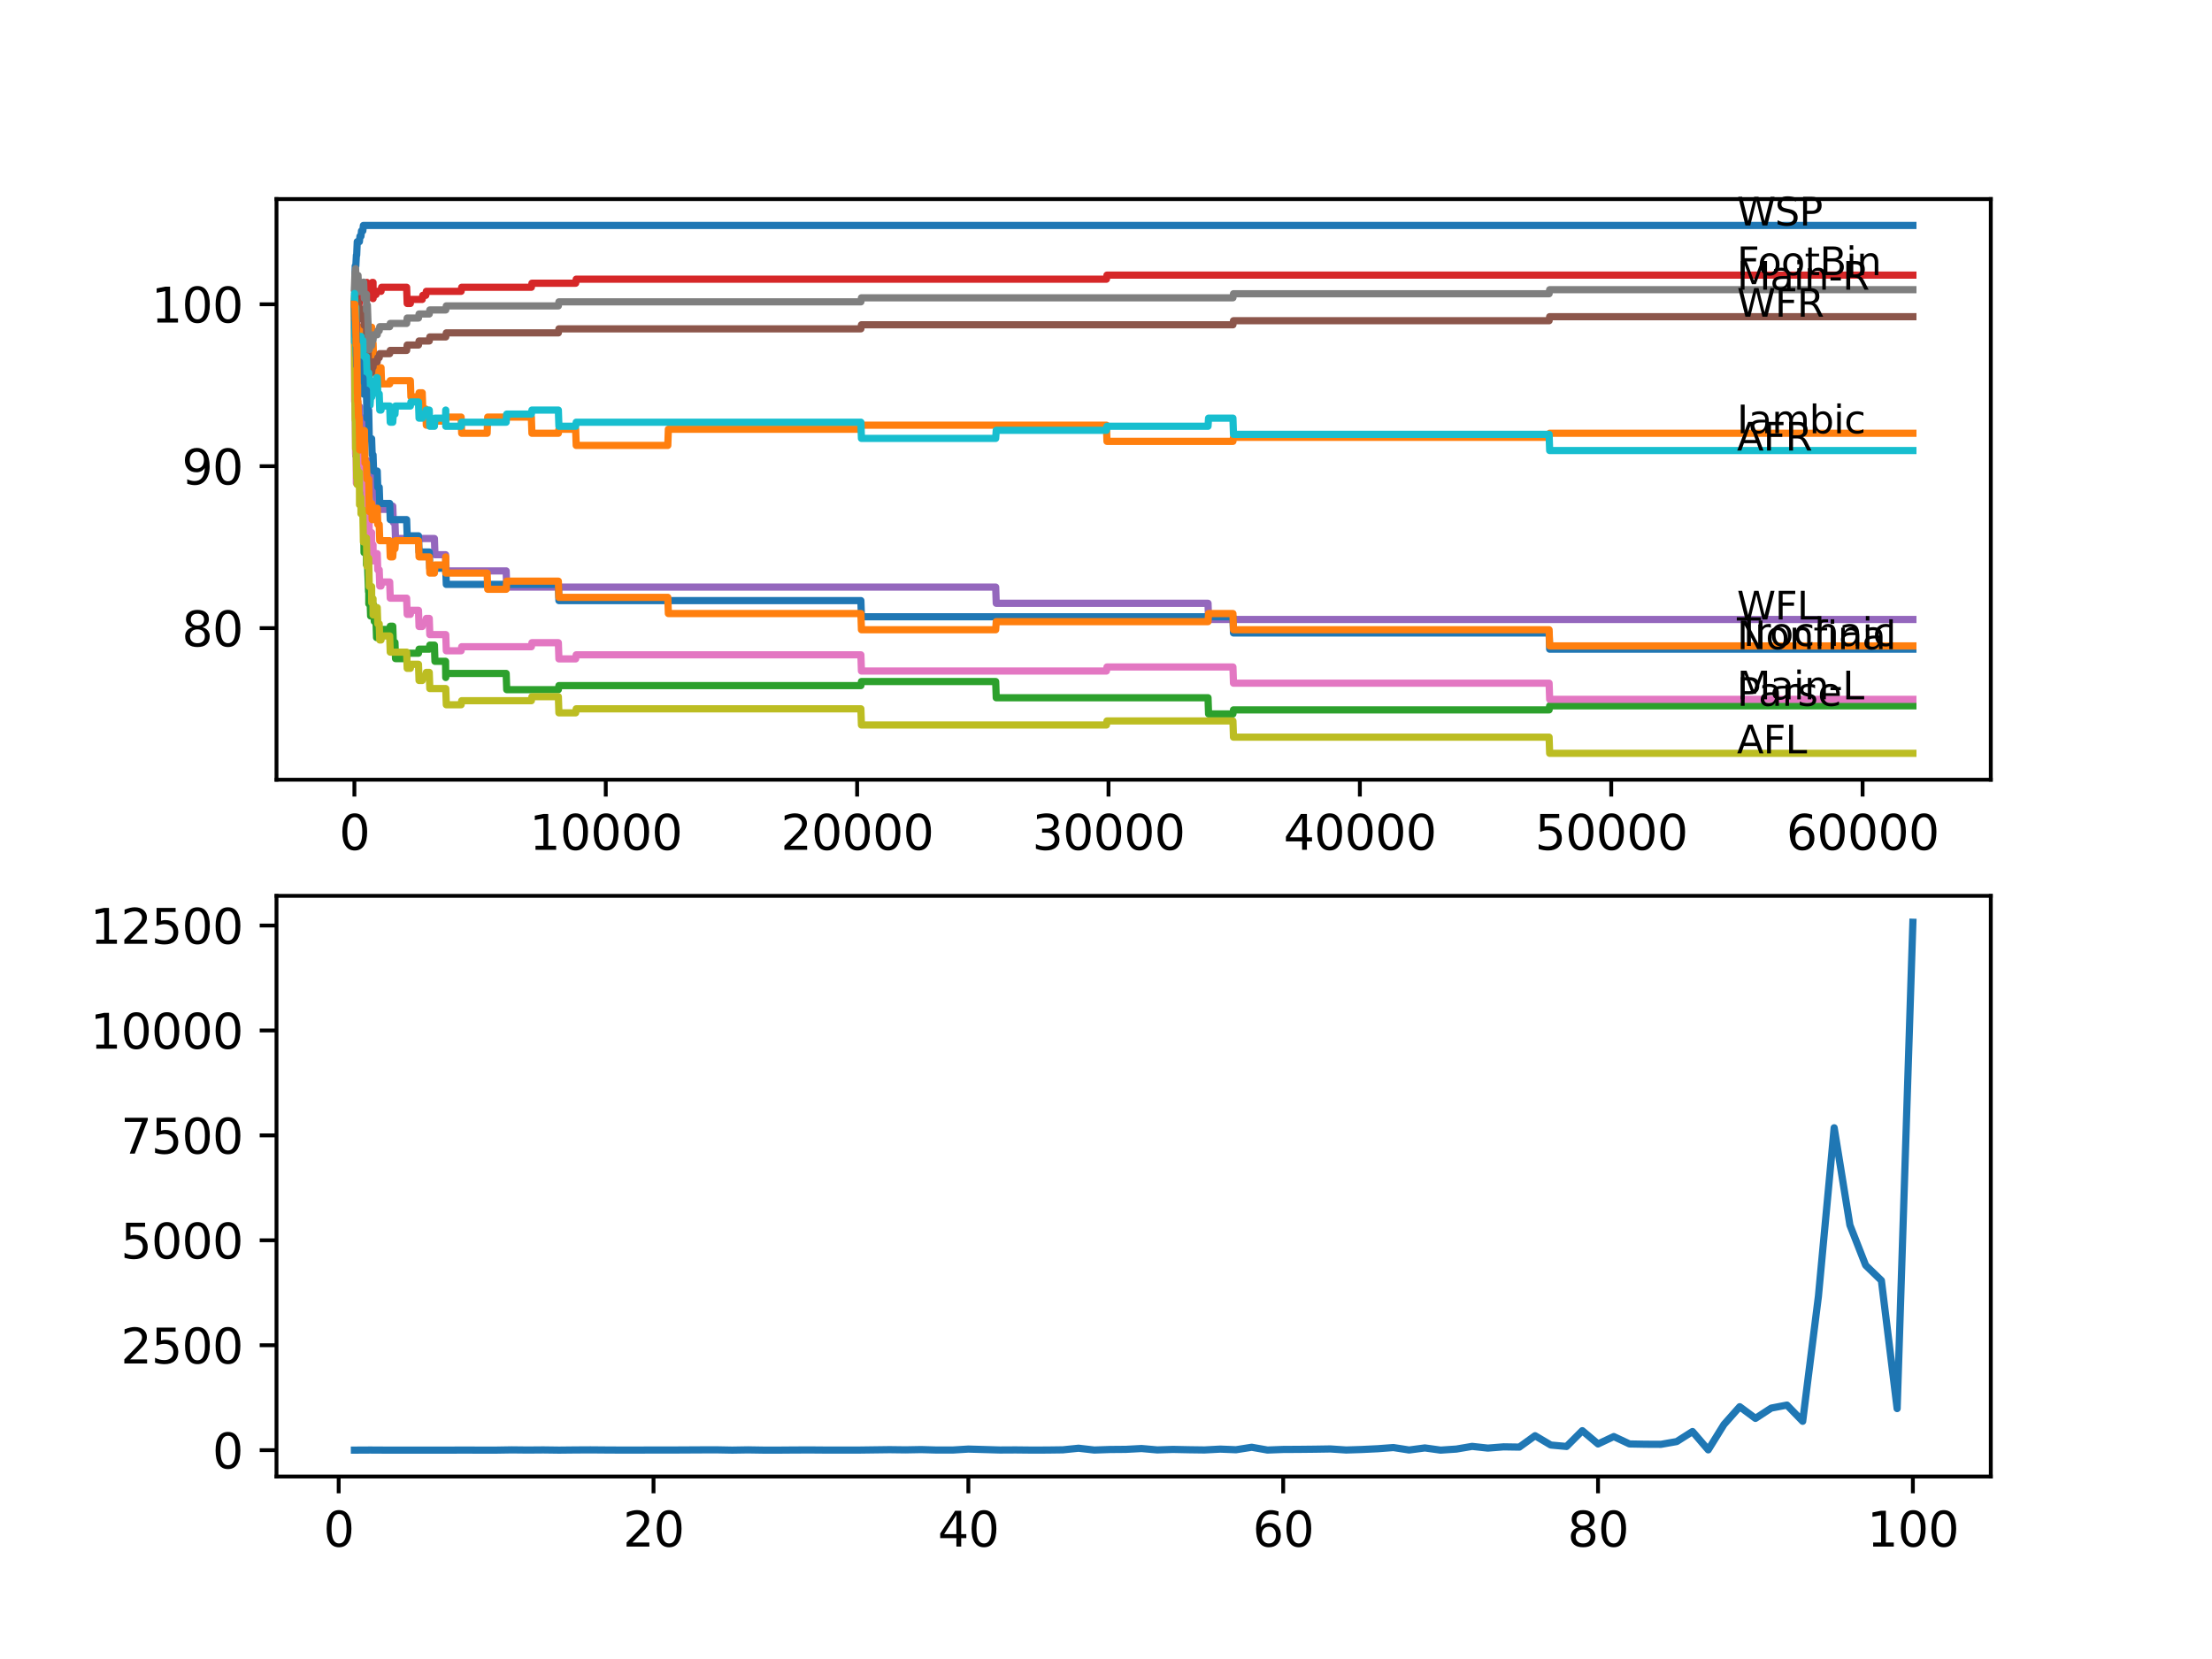 <?xml version="1.0" encoding="utf-8" standalone="no"?>
<!DOCTYPE svg PUBLIC "-//W3C//DTD SVG 1.1//EN"
  "http://www.w3.org/Graphics/SVG/1.1/DTD/svg11.dtd">
<svg xmlns:xlink="http://www.w3.org/1999/xlink" width="460.8pt" height="345.6pt" viewBox="0 0 460.8 345.6" xmlns="http://www.w3.org/2000/svg" version="1.1">
 <defs>
  <style type="text/css">*{stroke-linejoin: round; stroke-linecap: butt}</style>
 </defs>
 <g id="figure_1">
  <g id="patch_1">
   <path d="M 0 345.6 
L 460.8 345.6 
L 460.8 0 
L 0 0 
z
" style="fill: #ffffff"/>
  </g>
  <g id="axes_1">
   <g id="patch_2">
    <path d="M 57.6 162.432 
L 414.72 162.432 
L 414.72 41.472 
L 57.6 41.472 
z
" style="fill: #ffffff"/>
   </g>
   <g id="matplotlib.axis_1">
    <g id="xtick_1">
     <g id="line2d_1">
      <defs>
       <path id="md00cc7bb5d" d="M 0 0 
L 0 3.5 
" style="stroke: #000000; stroke-width: 0.8"/>
      </defs>
      <g>
       <use xlink:href="#md00cc7bb5d" x="73.827" y="162.432" style="stroke: #000000; stroke-width: 0.8"/>
      </g>
     </g>
     <g id="text_1">
      <!-- 0 -->
      <g transform="translate(70.646 177.03)scale(0.1 -0.1)">
       <defs>
        <path id="DejaVuSans-30" d="M 2034 4250 
Q 1547 4250 1301 3770 
Q 1056 3291 1056 2328 
Q 1056 1369 1301 889 
Q 1547 409 2034 409 
Q 2525 409 2770 889 
Q 3016 1369 3016 2328 
Q 3016 3291 2770 3770 
Q 2525 4250 2034 4250 
z
M 2034 4750 
Q 2819 4750 3233 4129 
Q 3647 3509 3647 2328 
Q 3647 1150 3233 529 
Q 2819 -91 2034 -91 
Q 1250 -91 836 529 
Q 422 1150 422 2328 
Q 422 3509 836 4129 
Q 1250 4750 2034 4750 
z
" transform="scale(0.016)"/>
       </defs>
       <use xlink:href="#DejaVuSans-30"/>
      </g>
     </g>
    </g>
    <g id="xtick_2">
     <g id="line2d_2">
      <g>
       <use xlink:href="#md00cc7bb5d" x="126.192" y="162.432" style="stroke: #000000; stroke-width: 0.8"/>
      </g>
     </g>
     <g id="text_2">
      <!-- 10000 -->
      <g transform="translate(110.286 177.03)scale(0.1 -0.1)">
       <defs>
        <path id="DejaVuSans-31" d="M 794 531 
L 1825 531 
L 1825 4091 
L 703 3866 
L 703 4441 
L 1819 4666 
L 2450 4666 
L 2450 531 
L 3481 531 
L 3481 0 
L 794 0 
L 794 531 
z
" transform="scale(0.016)"/>
       </defs>
       <use xlink:href="#DejaVuSans-31"/>
       <use xlink:href="#DejaVuSans-30" x="63.623"/>
       <use xlink:href="#DejaVuSans-30" x="127.246"/>
       <use xlink:href="#DejaVuSans-30" x="190.869"/>
       <use xlink:href="#DejaVuSans-30" x="254.492"/>
      </g>
     </g>
    </g>
    <g id="xtick_3">
     <g id="line2d_3">
      <g>
       <use xlink:href="#md00cc7bb5d" x="178.556" y="162.432" style="stroke: #000000; stroke-width: 0.8"/>
      </g>
     </g>
     <g id="text_3">
      <!-- 20000 -->
      <g transform="translate(162.65 177.03)scale(0.1 -0.1)">
       <defs>
        <path id="DejaVuSans-32" d="M 1228 531 
L 3431 531 
L 3431 0 
L 469 0 
L 469 531 
Q 828 903 1448 1529 
Q 2069 2156 2228 2338 
Q 2531 2678 2651 2914 
Q 2772 3150 2772 3378 
Q 2772 3750 2511 3984 
Q 2250 4219 1831 4219 
Q 1534 4219 1204 4116 
Q 875 4013 500 3803 
L 500 4441 
Q 881 4594 1212 4672 
Q 1544 4750 1819 4750 
Q 2544 4750 2975 4387 
Q 3406 4025 3406 3419 
Q 3406 3131 3298 2873 
Q 3191 2616 2906 2266 
Q 2828 2175 2409 1742 
Q 1991 1309 1228 531 
z
" transform="scale(0.016)"/>
       </defs>
       <use xlink:href="#DejaVuSans-32"/>
       <use xlink:href="#DejaVuSans-30" x="63.623"/>
       <use xlink:href="#DejaVuSans-30" x="127.246"/>
       <use xlink:href="#DejaVuSans-30" x="190.869"/>
       <use xlink:href="#DejaVuSans-30" x="254.492"/>
      </g>
     </g>
    </g>
    <g id="xtick_4">
     <g id="line2d_4">
      <g>
       <use xlink:href="#md00cc7bb5d" x="230.921" y="162.432" style="stroke: #000000; stroke-width: 0.8"/>
      </g>
     </g>
     <g id="text_4">
      <!-- 30000 -->
      <g transform="translate(215.015 177.03)scale(0.1 -0.1)">
       <defs>
        <path id="DejaVuSans-33" d="M 2597 2516 
Q 3050 2419 3304 2112 
Q 3559 1806 3559 1356 
Q 3559 666 3084 287 
Q 2609 -91 1734 -91 
Q 1441 -91 1130 -33 
Q 819 25 488 141 
L 488 750 
Q 750 597 1062 519 
Q 1375 441 1716 441 
Q 2309 441 2620 675 
Q 2931 909 2931 1356 
Q 2931 1769 2642 2001 
Q 2353 2234 1838 2234 
L 1294 2234 
L 1294 2753 
L 1863 2753 
Q 2328 2753 2575 2939 
Q 2822 3125 2822 3475 
Q 2822 3834 2567 4026 
Q 2313 4219 1838 4219 
Q 1578 4219 1281 4162 
Q 984 4106 628 3988 
L 628 4550 
Q 988 4650 1302 4700 
Q 1616 4750 1894 4750 
Q 2613 4750 3031 4423 
Q 3450 4097 3450 3541 
Q 3450 3153 3228 2886 
Q 3006 2619 2597 2516 
z
" transform="scale(0.016)"/>
       </defs>
       <use xlink:href="#DejaVuSans-33"/>
       <use xlink:href="#DejaVuSans-30" x="63.623"/>
       <use xlink:href="#DejaVuSans-30" x="127.246"/>
       <use xlink:href="#DejaVuSans-30" x="190.869"/>
       <use xlink:href="#DejaVuSans-30" x="254.492"/>
      </g>
     </g>
    </g>
    <g id="xtick_5">
     <g id="line2d_5">
      <g>
       <use xlink:href="#md00cc7bb5d" x="283.285" y="162.432" style="stroke: #000000; stroke-width: 0.8"/>
      </g>
     </g>
     <g id="text_5">
      <!-- 40000 -->
      <g transform="translate(267.379 177.03)scale(0.1 -0.1)">
       <defs>
        <path id="DejaVuSans-34" d="M 2419 4116 
L 825 1625 
L 2419 1625 
L 2419 4116 
z
M 2253 4666 
L 3047 4666 
L 3047 1625 
L 3713 1625 
L 3713 1100 
L 3047 1100 
L 3047 0 
L 2419 0 
L 2419 1100 
L 313 1100 
L 313 1709 
L 2253 4666 
z
" transform="scale(0.016)"/>
       </defs>
       <use xlink:href="#DejaVuSans-34"/>
       <use xlink:href="#DejaVuSans-30" x="63.623"/>
       <use xlink:href="#DejaVuSans-30" x="127.246"/>
       <use xlink:href="#DejaVuSans-30" x="190.869"/>
       <use xlink:href="#DejaVuSans-30" x="254.492"/>
      </g>
     </g>
    </g>
    <g id="xtick_6">
     <g id="line2d_6">
      <g>
       <use xlink:href="#md00cc7bb5d" x="335.65" y="162.432" style="stroke: #000000; stroke-width: 0.8"/>
      </g>
     </g>
     <g id="text_6">
      <!-- 50000 -->
      <g transform="translate(319.744 177.03)scale(0.1 -0.1)">
       <defs>
        <path id="DejaVuSans-35" d="M 691 4666 
L 3169 4666 
L 3169 4134 
L 1269 4134 
L 1269 2991 
Q 1406 3038 1543 3061 
Q 1681 3084 1819 3084 
Q 2600 3084 3056 2656 
Q 3513 2228 3513 1497 
Q 3513 744 3044 326 
Q 2575 -91 1722 -91 
Q 1428 -91 1123 -41 
Q 819 9 494 109 
L 494 744 
Q 775 591 1075 516 
Q 1375 441 1709 441 
Q 2250 441 2565 725 
Q 2881 1009 2881 1497 
Q 2881 1984 2565 2268 
Q 2250 2553 1709 2553 
Q 1456 2553 1204 2497 
Q 953 2441 691 2322 
L 691 4666 
z
" transform="scale(0.016)"/>
       </defs>
       <use xlink:href="#DejaVuSans-35"/>
       <use xlink:href="#DejaVuSans-30" x="63.623"/>
       <use xlink:href="#DejaVuSans-30" x="127.246"/>
       <use xlink:href="#DejaVuSans-30" x="190.869"/>
       <use xlink:href="#DejaVuSans-30" x="254.492"/>
      </g>
     </g>
    </g>
    <g id="xtick_7">
     <g id="line2d_7">
      <g>
       <use xlink:href="#md00cc7bb5d" x="388.014" y="162.432" style="stroke: #000000; stroke-width: 0.8"/>
      </g>
     </g>
     <g id="text_7">
      <!-- 60000 -->
      <g transform="translate(372.108 177.03)scale(0.1 -0.1)">
       <defs>
        <path id="DejaVuSans-36" d="M 2113 2584 
Q 1688 2584 1439 2293 
Q 1191 2003 1191 1497 
Q 1191 994 1439 701 
Q 1688 409 2113 409 
Q 2538 409 2786 701 
Q 3034 994 3034 1497 
Q 3034 2003 2786 2293 
Q 2538 2584 2113 2584 
z
M 3366 4563 
L 3366 3988 
Q 3128 4100 2886 4159 
Q 2644 4219 2406 4219 
Q 1781 4219 1451 3797 
Q 1122 3375 1075 2522 
Q 1259 2794 1537 2939 
Q 1816 3084 2150 3084 
Q 2853 3084 3261 2657 
Q 3669 2231 3669 1497 
Q 3669 778 3244 343 
Q 2819 -91 2113 -91 
Q 1303 -91 875 529 
Q 447 1150 447 2328 
Q 447 3434 972 4092 
Q 1497 4750 2381 4750 
Q 2619 4750 2861 4703 
Q 3103 4656 3366 4563 
z
" transform="scale(0.016)"/>
       </defs>
       <use xlink:href="#DejaVuSans-36"/>
       <use xlink:href="#DejaVuSans-30" x="63.623"/>
       <use xlink:href="#DejaVuSans-30" x="127.246"/>
       <use xlink:href="#DejaVuSans-30" x="190.869"/>
       <use xlink:href="#DejaVuSans-30" x="254.492"/>
      </g>
     </g>
    </g>
   </g>
   <g id="matplotlib.axis_2">
    <g id="ytick_1">
     <g id="line2d_8">
      <defs>
       <path id="mdcba3347e7" d="M 0 0 
L -3.5 0 
" style="stroke: #000000; stroke-width: 0.8"/>
      </defs>
      <g>
       <use xlink:href="#mdcba3347e7" x="57.6" y="130.848" style="stroke: #000000; stroke-width: 0.8"/>
      </g>
     </g>
     <g id="text_8">
      <!-- 80 -->
      <g transform="translate(37.875 134.648)scale(0.1 -0.1)">
       <defs>
        <path id="DejaVuSans-38" d="M 2034 2216 
Q 1584 2216 1326 1975 
Q 1069 1734 1069 1313 
Q 1069 891 1326 650 
Q 1584 409 2034 409 
Q 2484 409 2743 651 
Q 3003 894 3003 1313 
Q 3003 1734 2745 1975 
Q 2488 2216 2034 2216 
z
M 1403 2484 
Q 997 2584 770 2862 
Q 544 3141 544 3541 
Q 544 4100 942 4425 
Q 1341 4750 2034 4750 
Q 2731 4750 3128 4425 
Q 3525 4100 3525 3541 
Q 3525 3141 3298 2862 
Q 3072 2584 2669 2484 
Q 3125 2378 3379 2068 
Q 3634 1759 3634 1313 
Q 3634 634 3220 271 
Q 2806 -91 2034 -91 
Q 1263 -91 848 271 
Q 434 634 434 1313 
Q 434 1759 690 2068 
Q 947 2378 1403 2484 
z
M 1172 3481 
Q 1172 3119 1398 2916 
Q 1625 2713 2034 2713 
Q 2441 2713 2670 2916 
Q 2900 3119 2900 3481 
Q 2900 3844 2670 4047 
Q 2441 4250 2034 4250 
Q 1625 4250 1398 4047 
Q 1172 3844 1172 3481 
z
" transform="scale(0.016)"/>
       </defs>
       <use xlink:href="#DejaVuSans-38"/>
       <use xlink:href="#DejaVuSans-30" x="63.623"/>
      </g>
     </g>
    </g>
    <g id="ytick_2">
     <g id="line2d_9">
      <g>
       <use xlink:href="#mdcba3347e7" x="57.6" y="97.117" style="stroke: #000000; stroke-width: 0.8"/>
      </g>
     </g>
     <g id="text_9">
      <!-- 90 -->
      <g transform="translate(37.875 100.916)scale(0.1 -0.1)">
       <defs>
        <path id="DejaVuSans-39" d="M 703 97 
L 703 672 
Q 941 559 1184 500 
Q 1428 441 1663 441 
Q 2288 441 2617 861 
Q 2947 1281 2994 2138 
Q 2813 1869 2534 1725 
Q 2256 1581 1919 1581 
Q 1219 1581 811 2004 
Q 403 2428 403 3163 
Q 403 3881 828 4315 
Q 1253 4750 1959 4750 
Q 2769 4750 3195 4129 
Q 3622 3509 3622 2328 
Q 3622 1225 3098 567 
Q 2575 -91 1691 -91 
Q 1453 -91 1209 -44 
Q 966 3 703 97 
z
M 1959 2075 
Q 2384 2075 2632 2365 
Q 2881 2656 2881 3163 
Q 2881 3666 2632 3958 
Q 2384 4250 1959 4250 
Q 1534 4250 1286 3958 
Q 1038 3666 1038 3163 
Q 1038 2656 1286 2365 
Q 1534 2075 1959 2075 
z
" transform="scale(0.016)"/>
       </defs>
       <use xlink:href="#DejaVuSans-39"/>
       <use xlink:href="#DejaVuSans-30" x="63.623"/>
      </g>
     </g>
    </g>
    <g id="ytick_3">
     <g id="line2d_10">
      <g>
       <use xlink:href="#mdcba3347e7" x="57.6" y="63.386" style="stroke: #000000; stroke-width: 0.8"/>
      </g>
     </g>
     <g id="text_10">
      <!-- 100 -->
      <g transform="translate(31.512 67.185)scale(0.1 -0.1)">
       <use xlink:href="#DejaVuSans-31"/>
       <use xlink:href="#DejaVuSans-30" x="63.623"/>
       <use xlink:href="#DejaVuSans-30" x="127.246"/>
      </g>
     </g>
    </g>
   </g>
   <g id="line2d_11">
    <path d="M 73.833 63.386 
L 73.854 63.386 
L 74 55.403 
L 74.126 55.403 
L 74.246 53.154 
L 74.304 53.154 
L 74.424 50.343 
L 74.87 50.343 
L 74.985 49.219 
L 75.194 49.219 
L 75.309 48.095 
L 75.582 48.095 
L 75.697 46.97 
L 398.487 46.97 
L 398.487 46.97 
" clip-path="url(#pa7a87d6fe1)" style="fill: none; stroke: #1f77b4; stroke-width: 1.5; stroke-linecap: square"/>
   </g>
   <g id="line2d_12">
    <path d="M 73.833 63.386 
L 73.864 63.386 
L 73.875 61.699 
L 73.89 68.446 
L 73.964 66.759 
L 73.985 66.759 
L 74.105 60.013 
L 74.126 60.013 
L 74.241 65.916 
L 74.273 65.916 
L 74.33 76.035 
L 74.388 71.538 
L 74.398 71.538 
L 74.498 74.911 
L 74.508 71.538 
L 74.571 71.538 
L 74.602 68.165 
L 74.681 71.538 
L 74.739 71.538 
L 74.817 74.911 
L 74.843 68.165 
L 74.896 68.165 
L 75.011 71.538 
L 75.178 71.538 
L 75.299 78.284 
L 75.613 78.284 
L 75.728 77.441 
L 75.917 77.441 
L 76.037 70.694 
L 76.331 70.694 
L 76.446 69.851 
L 76.807 69.851 
L 76.927 68.165 
L 77.435 68.165 
L 77.551 71.538 
L 77.718 71.538 
L 77.833 74.911 
L 78.326 74.911 
L 78.441 78.284 
L 78.582 78.284 
L 78.697 77.441 
L 78.996 77.441 
L 79.111 76.597 
L 79.378 76.597 
L 79.493 79.971 
L 81.179 79.971 
L 81.295 79.296 
L 85.484 79.296 
L 85.599 82.669 
L 87.18 82.669 
L 87.296 81.826 
L 87.955 81.826 
L 88.071 85.199 
L 88.694 85.199 
L 88.809 88.572 
L 89.422 88.572 
L 89.537 87.729 
L 92.857 87.729 
L 92.972 86.885 
L 96.061 86.885 
L 96.177 90.259 
L 101.481 90.259 
L 101.596 86.885 
L 110.692 86.885 
L 110.807 90.259 
L 116.316 90.259 
L 116.431 89.415 
L 119.919 89.415 
L 120.034 92.788 
L 139.116 92.788 
L 139.231 89.415 
L 179.337 89.415 
L 179.452 88.572 
L 230.486 88.572 
L 230.602 91.945 
L 256.841 91.945 
L 256.957 91.102 
L 322.705 91.102 
L 322.821 90.259 
L 398.487 90.259 
L 398.487 90.259 
" clip-path="url(#pa7a87d6fe1)" style="fill: none; stroke: #ff7f0e; stroke-width: 1.5; stroke-linecap: square"/>
   </g>
   <g id="line2d_13">
    <path d="M 73.833 63.386 
L 73.948 76.316 
L 73.958 74.63 
L 73.985 74.63 
L 74.126 94.868 
L 74.246 91.776 
L 74.304 91.776 
L 74.33 90.652 
L 74.335 94.025 
L 74.409 92.339 
L 74.461 92.339 
L 74.576 95.712 
L 74.587 95.712 
L 74.702 99.085 
L 74.87 99.085 
L 74.938 97.96 
L 74.943 101.334 
L 74.969 101.334 
L 75.178 101.334 
L 75.194 104.707 
L 75.288 103.582 
L 75.377 103.582 
L 75.493 106.955 
L 75.582 106.955 
L 75.697 104.988 
L 75.707 104.988 
L 75.833 115.107 
L 76.331 115.107 
L 76.346 114.264 
L 76.351 117.637 
L 76.425 117.637 
L 76.435 117.637 
L 76.535 116.513 
L 76.65 119.886 
L 76.655 119.886 
L 76.77 123.259 
L 76.807 123.259 
L 76.828 122.416 
L 76.833 125.789 
L 76.901 125.789 
L 76.912 125.789 
L 77.027 124.945 
L 77.09 124.945 
L 77.205 128.319 
L 77.414 128.319 
L 77.53 127.194 
L 77.713 127.194 
L 77.828 126.07 
L 77.854 126.07 
L 77.97 129.443 
L 78.326 129.443 
L 78.441 132.816 
L 78.582 132.816 
L 78.697 131.973 
L 78.996 131.973 
L 79.111 131.129 
L 81.179 131.129 
L 81.295 130.455 
L 81.818 130.455 
L 81.934 133.828 
L 82.279 133.828 
L 82.394 137.201 
L 84.709 137.201 
L 84.824 136.077 
L 87.18 136.077 
L 87.296 135.233 
L 89.422 135.233 
L 89.537 134.39 
L 90.495 134.39 
L 90.61 137.763 
L 92.82 137.763 
L 92.857 141.136 
L 92.93 140.293 
L 105.445 140.293 
L 105.56 143.666 
L 116.316 143.666 
L 116.431 142.823 
L 179.337 142.823 
L 179.452 141.98 
L 207.42 141.98 
L 207.535 145.353 
L 251.652 145.353 
L 251.767 148.726 
L 256.841 148.726 
L 256.957 147.883 
L 322.705 147.883 
L 322.821 147.039 
L 398.487 147.039 
L 398.487 147.039 
" clip-path="url(#pa7a87d6fe1)" style="fill: none; stroke: #2ca02c; stroke-width: 1.5; stroke-linecap: square"/>
   </g>
   <g id="line2d_14">
    <path d="M 73.833 63.386 
L 73.869 63.386 
L 73.875 66.759 
L 73.979 63.386 
L 73.985 62.711 
L 73.99 66.085 
L 74.047 65.241 
L 74.079 71.987 
L 74.163 69.626 
L 74.236 69.626 
L 74.372 65.41 
L 74.587 65.41 
L 74.707 63.723 
L 74.739 63.723 
L 74.854 62.88 
L 74.896 62.88 
L 75.011 62.037 
L 75.178 62.037 
L 75.299 60.519 
L 75.76 60.519 
L 75.875 59.676 
L 76.346 59.676 
L 76.435 58.832 
L 76.44 62.205 
L 76.535 62.205 
L 76.65 61.362 
L 76.655 61.362 
L 76.77 60.519 
L 76.828 60.519 
L 76.943 59.676 
L 77.435 59.676 
L 77.551 58.832 
L 77.713 58.832 
L 77.718 62.205 
L 77.823 61.362 
L 78.326 61.362 
L 78.441 60.688 
L 79.378 60.688 
L 79.493 59.844 
L 84.709 59.844 
L 84.824 63.217 
L 85.484 63.217 
L 85.599 62.374 
L 87.955 62.374 
L 88.071 61.531 
L 88.694 61.531 
L 88.809 60.688 
L 96.061 60.688 
L 96.177 59.844 
L 110.692 59.844 
L 110.807 59.001 
L 119.919 59.001 
L 120.034 58.158 
L 230.486 58.158 
L 230.602 57.314 
L 398.487 57.314 
L 398.487 57.314 
" clip-path="url(#pa7a87d6fe1)" style="fill: none; stroke: #d62728; stroke-width: 1.5; stroke-linecap: square"/>
   </g>
   <g id="line2d_15">
    <path d="M 73.833 63.386 
L 73.848 63.386 
L 73.979 79.127 
L 74.089 79.127 
L 74.126 85.873 
L 74.205 83.625 
L 74.304 83.625 
L 74.419 82.5 
L 74.461 82.5 
L 74.576 85.873 
L 74.87 85.873 
L 74.938 84.749 
L 74.943 88.122 
L 74.969 88.122 
L 75.194 88.122 
L 75.309 86.998 
L 75.377 86.998 
L 75.493 90.371 
L 75.582 90.371 
L 75.697 89.247 
L 75.707 89.247 
L 75.828 95.993 
L 77.09 95.993 
L 77.205 99.366 
L 77.854 99.366 
L 77.97 102.739 
L 78.326 102.739 
L 78.441 106.112 
L 81.179 106.112 
L 81.295 105.438 
L 81.818 105.438 
L 81.934 108.811 
L 82.279 108.811 
L 82.394 112.184 
L 90.495 112.184 
L 90.61 115.557 
L 92.82 115.557 
L 92.935 118.93 
L 105.445 118.93 
L 105.56 122.303 
L 207.42 122.303 
L 207.535 125.676 
L 251.652 125.676 
L 251.767 129.049 
L 398.487 129.049 
L 398.487 129.049 
" clip-path="url(#pa7a87d6fe1)" style="fill: none; stroke: #9467bd; stroke-width: 1.5; stroke-linecap: square"/>
   </g>
   <g id="line2d_16">
    <path d="M 73.833 63.386 
L 73.848 63.386 
L 73.964 62.262 
L 73.979 62.262 
L 74.079 61.587 
L 74.189 64.96 
L 74.309 62.992 
L 74.587 62.992 
L 74.702 66.366 
L 74.88 66.366 
L 74.995 65.241 
L 75.613 65.241 
L 75.728 64.398 
L 75.76 64.398 
L 75.875 67.771 
L 76.331 67.771 
L 76.346 66.928 
L 76.351 70.301 
L 76.425 70.301 
L 76.435 70.301 
L 76.535 69.177 
L 76.65 72.55 
L 76.655 72.55 
L 76.77 75.923 
L 76.807 75.923 
L 76.828 75.079 
L 76.833 78.453 
L 76.901 78.453 
L 76.912 78.453 
L 77.027 77.609 
L 77.414 77.609 
L 77.53 76.485 
L 77.713 76.485 
L 77.828 75.361 
L 78.582 75.361 
L 78.697 74.517 
L 78.996 74.517 
L 79.111 73.674 
L 81.179 73.674 
L 81.295 72.999 
L 84.709 72.999 
L 84.824 71.875 
L 87.18 71.875 
L 87.296 71.032 
L 89.422 71.032 
L 89.537 70.188 
L 92.857 70.188 
L 92.972 69.345 
L 116.316 69.345 
L 116.431 68.502 
L 179.337 68.502 
L 179.452 67.659 
L 256.841 67.659 
L 256.957 66.815 
L 322.705 66.815 
L 322.821 65.972 
L 398.487 65.972 
L 398.487 65.972 
" clip-path="url(#pa7a87d6fe1)" style="fill: none; stroke: #8c564b; stroke-width: 1.5; stroke-linecap: square"/>
   </g>
   <g id="line2d_17">
    <path d="M 73.833 66.759 
L 73.875 83.625 
L 73.964 81.938 
L 73.979 81.938 
L 74.079 94.587 
L 74.105 93.913 
L 74.189 93.913 
L 74.236 100.659 
L 74.304 97.286 
L 74.362 97.286 
L 74.477 96.443 
L 74.587 96.443 
L 74.707 94.756 
L 74.739 94.756 
L 74.854 93.913 
L 74.88 93.913 
L 74.896 97.286 
L 74.99 96.443 
L 75.178 96.443 
L 75.299 94.925 
L 75.582 94.925 
L 75.702 101.671 
L 75.76 101.671 
L 75.875 100.828 
L 76.331 100.828 
L 76.446 106.731 
L 76.535 106.731 
L 76.65 105.887 
L 76.655 105.887 
L 76.77 105.044 
L 76.807 105.044 
L 76.922 110.947 
L 77.414 110.947 
L 77.435 114.32 
L 77.524 113.477 
L 77.713 113.477 
L 77.718 116.85 
L 77.823 116.007 
L 78.326 116.007 
L 78.441 115.332 
L 78.582 115.332 
L 78.697 118.705 
L 78.996 118.705 
L 79.111 122.078 
L 79.378 122.078 
L 79.493 121.235 
L 81.179 121.235 
L 81.295 124.608 
L 84.709 124.608 
L 84.824 127.981 
L 85.484 127.981 
L 85.599 127.138 
L 87.18 127.138 
L 87.296 130.511 
L 87.955 130.511 
L 88.071 129.668 
L 88.694 129.668 
L 88.809 128.825 
L 89.422 128.825 
L 89.537 132.198 
L 92.857 132.198 
L 92.972 135.571 
L 96.061 135.571 
L 96.177 134.727 
L 110.692 134.727 
L 110.807 133.884 
L 116.316 133.884 
L 116.431 137.257 
L 119.919 137.257 
L 120.034 136.414 
L 179.337 136.414 
L 179.452 139.787 
L 230.486 139.787 
L 230.602 138.944 
L 256.841 138.944 
L 256.957 142.317 
L 322.705 142.317 
L 322.821 145.69 
L 398.487 145.69 
L 398.487 145.69 
" clip-path="url(#pa7a87d6fe1)" style="fill: none; stroke: #e377c2; stroke-width: 1.5; stroke-linecap: square"/>
   </g>
   <g id="line2d_18">
    <path d="M 73.833 60.013 
L 73.958 56.64 
L 73.979 56.64 
L 74.079 55.965 
L 74.189 59.338 
L 74.309 57.371 
L 74.587 57.371 
L 74.702 60.744 
L 74.88 60.744 
L 74.995 59.619 
L 75.613 59.619 
L 75.728 58.776 
L 75.76 58.776 
L 75.875 62.149 
L 76.331 62.149 
L 76.346 61.306 
L 76.351 64.679 
L 76.425 64.679 
L 76.435 64.679 
L 76.535 63.555 
L 76.65 66.928 
L 76.655 66.928 
L 76.77 70.301 
L 76.807 70.301 
L 76.828 69.458 
L 76.833 72.831 
L 76.901 72.831 
L 76.912 72.831 
L 77.027 71.987 
L 77.414 71.987 
L 77.53 70.863 
L 77.713 70.863 
L 77.828 69.739 
L 78.582 69.739 
L 78.697 68.895 
L 78.996 68.895 
L 79.111 68.052 
L 81.179 68.052 
L 81.295 67.378 
L 84.709 67.378 
L 84.824 66.253 
L 87.18 66.253 
L 87.296 65.41 
L 89.422 65.41 
L 89.537 64.567 
L 92.857 64.567 
L 92.972 63.723 
L 116.316 63.723 
L 116.431 62.88 
L 179.337 62.88 
L 179.452 62.037 
L 256.841 62.037 
L 256.957 61.193 
L 322.705 61.193 
L 322.821 60.35 
L 398.487 60.35 
L 398.487 60.35 
" clip-path="url(#pa7a87d6fe1)" style="fill: none; stroke: #7f7f7f; stroke-width: 1.5; stroke-linecap: square"/>
   </g>
   <g id="line2d_19">
    <path d="M 73.833 63.386 
L 73.848 62.262 
L 73.869 75.754 
L 73.995 87.56 
L 74.011 87.56 
L 74.047 86.717 
L 74.074 93.463 
L 74.089 92.788 
L 74.189 92.788 
L 74.309 99.535 
L 74.33 99.535 
L 74.398 97.567 
L 74.403 100.94 
L 74.43 100.94 
L 74.587 100.94 
L 74.707 99.254 
L 74.739 99.254 
L 74.854 98.41 
L 74.87 98.41 
L 74.896 105.156 
L 74.985 104.313 
L 75.178 104.313 
L 75.194 103.639 
L 75.199 107.012 
L 75.268 107.012 
L 75.278 107.012 
L 75.393 106.168 
L 75.582 106.168 
L 75.702 112.915 
L 75.76 112.915 
L 75.875 112.071 
L 76.331 112.071 
L 76.446 117.974 
L 76.535 117.974 
L 76.65 117.131 
L 76.655 117.131 
L 76.77 116.288 
L 76.807 116.288 
L 76.922 122.191 
L 77.414 122.191 
L 77.435 125.564 
L 77.524 124.721 
L 77.713 124.721 
L 77.718 128.094 
L 77.823 127.25 
L 78.326 127.25 
L 78.441 126.576 
L 78.582 126.576 
L 78.697 129.949 
L 78.996 129.949 
L 79.111 133.322 
L 79.378 133.322 
L 79.493 132.479 
L 81.179 132.479 
L 81.295 135.852 
L 84.709 135.852 
L 84.824 139.225 
L 85.484 139.225 
L 85.599 138.382 
L 87.18 138.382 
L 87.296 141.755 
L 87.955 141.755 
L 88.071 140.912 
L 88.694 140.912 
L 88.809 140.068 
L 89.422 140.068 
L 89.537 143.441 
L 92.857 143.441 
L 92.972 146.814 
L 96.061 146.814 
L 96.177 145.971 
L 110.692 145.971 
L 110.807 145.128 
L 116.316 145.128 
L 116.431 148.501 
L 119.919 148.501 
L 120.034 147.658 
L 179.337 147.658 
L 179.452 151.031 
L 230.486 151.031 
L 230.602 150.188 
L 256.841 150.188 
L 256.957 153.561 
L 322.705 153.561 
L 322.821 156.934 
L 398.487 156.934 
L 398.487 156.934 
" clip-path="url(#pa7a87d6fe1)" style="fill: none; stroke: #bcbd22; stroke-width: 1.5; stroke-linecap: square"/>
   </g>
   <g id="line2d_20">
    <path d="M 73.833 63.386 
L 73.854 61.137 
L 73.875 71.257 
L 73.927 66.197 
L 73.948 66.197 
L 73.979 69.57 
L 74.058 68.052 
L 74.079 68.052 
L 74.126 64.004 
L 74.157 70.751 
L 74.168 70.751 
L 74.189 70.751 
L 74.231 74.124 
L 74.288 69.626 
L 74.294 69.626 
L 74.304 69.626 
L 74.419 74.405 
L 74.461 74.405 
L 74.576 72.718 
L 74.602 72.718 
L 74.718 71.875 
L 74.739 71.875 
L 74.854 71.032 
L 74.87 71.032 
L 74.88 74.405 
L 74.943 70.751 
L 74.98 70.751 
L 75.178 70.751 
L 75.194 70.076 
L 75.199 73.449 
L 75.268 73.449 
L 75.278 73.449 
L 75.404 70.919 
L 75.582 70.919 
L 75.702 77.666 
L 75.707 77.666 
L 75.828 74.292 
L 76.331 74.292 
L 76.446 77.666 
L 76.807 77.666 
L 76.927 84.412 
L 77.09 84.412 
L 77.205 82.725 
L 77.435 82.725 
L 77.551 81.882 
L 77.718 81.882 
L 77.833 81.039 
L 77.854 81.039 
L 77.97 79.352 
L 78.326 79.352 
L 78.441 78.677 
L 78.582 78.677 
L 78.697 82.051 
L 78.996 82.051 
L 79.111 85.424 
L 79.378 85.424 
L 79.493 84.58 
L 81.179 84.58 
L 81.295 87.954 
L 81.818 87.954 
L 81.934 86.267 
L 82.279 86.267 
L 82.394 84.58 
L 85.484 84.58 
L 85.599 83.737 
L 87.18 83.737 
L 87.296 87.11 
L 87.955 87.11 
L 88.071 86.267 
L 88.694 86.267 
L 88.809 85.424 
L 89.422 85.424 
L 89.537 88.797 
L 90.495 88.797 
L 90.61 87.11 
L 92.82 87.11 
L 92.857 85.424 
L 92.862 88.797 
L 92.925 88.797 
L 96.061 88.797 
L 96.177 87.954 
L 105.445 87.954 
L 105.56 86.267 
L 110.692 86.267 
L 110.807 85.424 
L 116.316 85.424 
L 116.431 88.797 
L 119.919 88.797 
L 120.034 87.954 
L 179.337 87.954 
L 179.452 91.327 
L 207.42 91.327 
L 207.535 89.64 
L 230.486 89.64 
L 230.602 88.797 
L 251.652 88.797 
L 251.767 87.11 
L 256.841 87.11 
L 256.957 90.483 
L 322.705 90.483 
L 322.821 93.857 
L 398.487 93.857 
L 398.487 93.857 
" clip-path="url(#pa7a87d6fe1)" style="fill: none; stroke: #17becf; stroke-width: 1.5; stroke-linecap: square"/>
   </g>
   <g id="line2d_21">
    <path d="M 73.833 63.386 
L 73.848 63.386 
L 73.964 66.759 
L 73.979 66.759 
L 74.079 70.132 
L 74.095 69.458 
L 74.189 69.458 
L 74.309 76.204 
L 74.587 76.204 
L 74.702 75.361 
L 74.88 75.361 
L 74.995 78.734 
L 75.613 78.734 
L 75.728 82.107 
L 75.76 82.107 
L 75.875 81.264 
L 76.331 81.264 
L 76.446 87.167 
L 76.535 87.167 
L 76.65 86.323 
L 76.655 86.323 
L 76.77 85.48 
L 76.807 85.48 
L 76.922 91.383 
L 77.414 91.383 
L 77.53 94.756 
L 77.713 94.756 
L 77.828 98.129 
L 78.582 98.129 
L 78.697 101.502 
L 78.996 101.502 
L 79.111 104.875 
L 81.179 104.875 
L 81.295 108.248 
L 84.709 108.248 
L 84.824 111.622 
L 87.18 111.622 
L 87.296 114.995 
L 89.422 114.995 
L 89.537 118.368 
L 92.857 118.368 
L 92.972 121.741 
L 116.316 121.741 
L 116.431 125.114 
L 179.337 125.114 
L 179.452 128.487 
L 256.841 128.487 
L 256.957 131.86 
L 322.705 131.86 
L 322.821 135.233 
L 398.487 135.233 
L 398.487 135.233 
" clip-path="url(#pa7a87d6fe1)" style="fill: none; stroke: #1f77b4; stroke-width: 1.5; stroke-linecap: square"/>
   </g>
   <g id="line2d_22">
    <path d="M 73.833 63.386 
L 73.932 63.386 
L 74.047 66.759 
L 74.079 66.759 
L 74.194 71.819 
L 74.33 71.819 
L 74.456 81.938 
L 74.461 81.938 
L 74.498 80.252 
L 74.503 83.625 
L 74.566 83.625 
L 74.571 83.625 
L 74.686 86.998 
L 74.817 86.998 
L 74.938 93.744 
L 75.053 92.058 
L 75.178 92.058 
L 75.294 91.383 
L 75.377 91.383 
L 75.493 89.696 
L 75.613 89.696 
L 75.707 93.069 
L 75.723 91.383 
L 75.786 91.383 
L 75.901 89.696 
L 75.917 89.696 
L 76.037 96.443 
L 76.331 96.443 
L 76.446 99.816 
L 76.807 99.816 
L 76.927 106.562 
L 77.09 106.562 
L 77.205 104.875 
L 77.414 104.875 
L 77.53 108.248 
L 77.854 108.248 
L 77.97 106.562 
L 78.326 106.562 
L 78.441 105.887 
L 78.582 105.887 
L 78.697 109.26 
L 78.996 109.26 
L 79.111 112.634 
L 81.179 112.634 
L 81.295 116.007 
L 81.818 116.007 
L 81.934 114.32 
L 82.279 114.32 
L 82.394 112.634 
L 87.18 112.634 
L 87.296 116.007 
L 89.422 116.007 
L 89.537 119.38 
L 90.495 119.38 
L 90.61 117.693 
L 92.82 117.693 
L 92.857 116.007 
L 92.862 119.38 
L 92.925 119.38 
L 101.481 119.38 
L 101.596 122.753 
L 105.445 122.753 
L 105.56 121.066 
L 116.316 121.066 
L 116.431 124.439 
L 139.116 124.439 
L 139.231 127.813 
L 179.337 127.813 
L 179.452 131.186 
L 207.42 131.186 
L 207.535 129.499 
L 251.652 129.499 
L 251.767 127.813 
L 256.841 127.813 
L 256.957 131.186 
L 322.705 131.186 
L 322.821 134.559 
L 398.487 134.559 
L 398.487 134.559 
" clip-path="url(#pa7a87d6fe1)" style="fill: none; stroke: #ff7f0e; stroke-width: 1.5; stroke-linecap: square"/>
   </g>
   <g id="patch_3">
    <path d="M 57.6 162.432 
L 57.6 41.472 
" style="fill: none; stroke: #000000; stroke-width: 0.8; stroke-linejoin: miter; stroke-linecap: square"/>
   </g>
   <g id="patch_4">
    <path d="M 414.72 162.432 
L 414.72 41.472 
" style="fill: none; stroke: #000000; stroke-width: 0.8; stroke-linejoin: miter; stroke-linecap: square"/>
   </g>
   <g id="patch_5">
    <path d="M 57.6 162.432 
L 414.72 162.432 
" style="fill: none; stroke: #000000; stroke-width: 0.8; stroke-linejoin: miter; stroke-linecap: square"/>
   </g>
   <g id="patch_6">
    <path d="M 57.6 41.472 
L 414.72 41.472 
" style="fill: none; stroke: #000000; stroke-width: 0.8; stroke-linejoin: miter; stroke-linecap: square"/>
   </g>
   <g id="text_11">
    <!-- WSP -->
    <g transform="translate(361.832 46.97)scale(0.08 -0.08)">
     <defs>
      <path id="DejaVuSans-57" d="M 213 4666 
L 850 4666 
L 1831 722 
L 2809 4666 
L 3519 4666 
L 4500 722 
L 5478 4666 
L 6119 4666 
L 4947 0 
L 4153 0 
L 3169 4050 
L 2175 0 
L 1381 0 
L 213 4666 
z
" transform="scale(0.016)"/>
      <path id="DejaVuSans-53" d="M 3425 4513 
L 3425 3897 
Q 3066 4069 2747 4153 
Q 2428 4238 2131 4238 
Q 1616 4238 1336 4038 
Q 1056 3838 1056 3469 
Q 1056 3159 1242 3001 
Q 1428 2844 1947 2747 
L 2328 2669 
Q 3034 2534 3370 2195 
Q 3706 1856 3706 1288 
Q 3706 609 3251 259 
Q 2797 -91 1919 -91 
Q 1588 -91 1214 -16 
Q 841 59 441 206 
L 441 856 
Q 825 641 1194 531 
Q 1563 422 1919 422 
Q 2459 422 2753 634 
Q 3047 847 3047 1241 
Q 3047 1584 2836 1778 
Q 2625 1972 2144 2069 
L 1759 2144 
Q 1053 2284 737 2584 
Q 422 2884 422 3419 
Q 422 4038 858 4394 
Q 1294 4750 2059 4750 
Q 2388 4750 2728 4690 
Q 3069 4631 3425 4513 
z
" transform="scale(0.016)"/>
      <path id="DejaVuSans-50" d="M 1259 4147 
L 1259 2394 
L 2053 2394 
Q 2494 2394 2734 2622 
Q 2975 2850 2975 3272 
Q 2975 3691 2734 3919 
Q 2494 4147 2053 4147 
L 1259 4147 
z
M 628 4666 
L 2053 4666 
Q 2838 4666 3239 4311 
Q 3641 3956 3641 3272 
Q 3641 2581 3239 2228 
Q 2838 1875 2053 1875 
L 1259 1875 
L 1259 0 
L 628 0 
L 628 4666 
z
" transform="scale(0.016)"/>
     </defs>
     <use xlink:href="#DejaVuSans-57"/>
     <use xlink:href="#DejaVuSans-53" x="98.877"/>
     <use xlink:href="#DejaVuSans-50" x="162.354"/>
    </g>
   </g>
   <g id="text_12">
    <!-- Iambic -->
    <g transform="translate(361.832 90.259)scale(0.08 -0.08)">
     <defs>
      <path id="DejaVuSans-49" d="M 628 4666 
L 1259 4666 
L 1259 0 
L 628 0 
L 628 4666 
z
" transform="scale(0.016)"/>
      <path id="DejaVuSans-61" d="M 2194 1759 
Q 1497 1759 1228 1600 
Q 959 1441 959 1056 
Q 959 750 1161 570 
Q 1363 391 1709 391 
Q 2188 391 2477 730 
Q 2766 1069 2766 1631 
L 2766 1759 
L 2194 1759 
z
M 3341 1997 
L 3341 0 
L 2766 0 
L 2766 531 
Q 2569 213 2275 61 
Q 1981 -91 1556 -91 
Q 1019 -91 701 211 
Q 384 513 384 1019 
Q 384 1609 779 1909 
Q 1175 2209 1959 2209 
L 2766 2209 
L 2766 2266 
Q 2766 2663 2505 2880 
Q 2244 3097 1772 3097 
Q 1472 3097 1187 3025 
Q 903 2953 641 2809 
L 641 3341 
Q 956 3463 1253 3523 
Q 1550 3584 1831 3584 
Q 2591 3584 2966 3190 
Q 3341 2797 3341 1997 
z
" transform="scale(0.016)"/>
      <path id="DejaVuSans-6d" d="M 3328 2828 
Q 3544 3216 3844 3400 
Q 4144 3584 4550 3584 
Q 5097 3584 5394 3201 
Q 5691 2819 5691 2113 
L 5691 0 
L 5113 0 
L 5113 2094 
Q 5113 2597 4934 2840 
Q 4756 3084 4391 3084 
Q 3944 3084 3684 2787 
Q 3425 2491 3425 1978 
L 3425 0 
L 2847 0 
L 2847 2094 
Q 2847 2600 2669 2842 
Q 2491 3084 2119 3084 
Q 1678 3084 1418 2786 
Q 1159 2488 1159 1978 
L 1159 0 
L 581 0 
L 581 3500 
L 1159 3500 
L 1159 2956 
Q 1356 3278 1631 3431 
Q 1906 3584 2284 3584 
Q 2666 3584 2933 3390 
Q 3200 3197 3328 2828 
z
" transform="scale(0.016)"/>
      <path id="DejaVuSans-62" d="M 3116 1747 
Q 3116 2381 2855 2742 
Q 2594 3103 2138 3103 
Q 1681 3103 1420 2742 
Q 1159 2381 1159 1747 
Q 1159 1113 1420 752 
Q 1681 391 2138 391 
Q 2594 391 2855 752 
Q 3116 1113 3116 1747 
z
M 1159 2969 
Q 1341 3281 1617 3432 
Q 1894 3584 2278 3584 
Q 2916 3584 3314 3078 
Q 3713 2572 3713 1747 
Q 3713 922 3314 415 
Q 2916 -91 2278 -91 
Q 1894 -91 1617 61 
Q 1341 213 1159 525 
L 1159 0 
L 581 0 
L 581 4863 
L 1159 4863 
L 1159 2969 
z
" transform="scale(0.016)"/>
      <path id="DejaVuSans-69" d="M 603 3500 
L 1178 3500 
L 1178 0 
L 603 0 
L 603 3500 
z
M 603 4863 
L 1178 4863 
L 1178 4134 
L 603 4134 
L 603 4863 
z
" transform="scale(0.016)"/>
      <path id="DejaVuSans-63" d="M 3122 3366 
L 3122 2828 
Q 2878 2963 2633 3030 
Q 2388 3097 2138 3097 
Q 1578 3097 1268 2742 
Q 959 2388 959 1747 
Q 959 1106 1268 751 
Q 1578 397 2138 397 
Q 2388 397 2633 464 
Q 2878 531 3122 666 
L 3122 134 
Q 2881 22 2623 -34 
Q 2366 -91 2075 -91 
Q 1284 -91 818 406 
Q 353 903 353 1747 
Q 353 2603 823 3093 
Q 1294 3584 2113 3584 
Q 2378 3584 2631 3529 
Q 2884 3475 3122 3366 
z
" transform="scale(0.016)"/>
     </defs>
     <use xlink:href="#DejaVuSans-49"/>
     <use xlink:href="#DejaVuSans-61" x="29.492"/>
     <use xlink:href="#DejaVuSans-6d" x="90.771"/>
     <use xlink:href="#DejaVuSans-62" x="188.184"/>
     <use xlink:href="#DejaVuSans-69" x="251.66"/>
     <use xlink:href="#DejaVuSans-63" x="279.443"/>
    </g>
   </g>
   <g id="text_13">
    <!-- Parse -->
    <g transform="translate(361.832 147.039)scale(0.08 -0.08)">
     <defs>
      <path id="DejaVuSans-72" d="M 2631 2963 
Q 2534 3019 2420 3045 
Q 2306 3072 2169 3072 
Q 1681 3072 1420 2755 
Q 1159 2438 1159 1844 
L 1159 0 
L 581 0 
L 581 3500 
L 1159 3500 
L 1159 2956 
Q 1341 3275 1631 3429 
Q 1922 3584 2338 3584 
Q 2397 3584 2469 3576 
Q 2541 3569 2628 3553 
L 2631 2963 
z
" transform="scale(0.016)"/>
      <path id="DejaVuSans-73" d="M 2834 3397 
L 2834 2853 
Q 2591 2978 2328 3040 
Q 2066 3103 1784 3103 
Q 1356 3103 1142 2972 
Q 928 2841 928 2578 
Q 928 2378 1081 2264 
Q 1234 2150 1697 2047 
L 1894 2003 
Q 2506 1872 2764 1633 
Q 3022 1394 3022 966 
Q 3022 478 2636 193 
Q 2250 -91 1575 -91 
Q 1294 -91 989 -36 
Q 684 19 347 128 
L 347 722 
Q 666 556 975 473 
Q 1284 391 1588 391 
Q 1994 391 2212 530 
Q 2431 669 2431 922 
Q 2431 1156 2273 1281 
Q 2116 1406 1581 1522 
L 1381 1569 
Q 847 1681 609 1914 
Q 372 2147 372 2553 
Q 372 3047 722 3315 
Q 1072 3584 1716 3584 
Q 2034 3584 2315 3537 
Q 2597 3491 2834 3397 
z
" transform="scale(0.016)"/>
      <path id="DejaVuSans-65" d="M 3597 1894 
L 3597 1613 
L 953 1613 
Q 991 1019 1311 708 
Q 1631 397 2203 397 
Q 2534 397 2845 478 
Q 3156 559 3463 722 
L 3463 178 
Q 3153 47 2828 -22 
Q 2503 -91 2169 -91 
Q 1331 -91 842 396 
Q 353 884 353 1716 
Q 353 2575 817 3079 
Q 1281 3584 2069 3584 
Q 2775 3584 3186 3129 
Q 3597 2675 3597 1894 
z
M 3022 2063 
Q 3016 2534 2758 2815 
Q 2500 3097 2075 3097 
Q 1594 3097 1305 2825 
Q 1016 2553 972 2059 
L 3022 2063 
z
" transform="scale(0.016)"/>
     </defs>
     <use xlink:href="#DejaVuSans-50"/>
     <use xlink:href="#DejaVuSans-61" x="55.803"/>
     <use xlink:href="#DejaVuSans-72" x="117.082"/>
     <use xlink:href="#DejaVuSans-73" x="158.195"/>
     <use xlink:href="#DejaVuSans-65" x="210.295"/>
    </g>
   </g>
   <g id="text_14">
    <!-- FootBin -->
    <g transform="translate(361.832 57.314)scale(0.08 -0.08)">
     <defs>
      <path id="DejaVuSans-46" d="M 628 4666 
L 3309 4666 
L 3309 4134 
L 1259 4134 
L 1259 2759 
L 3109 2759 
L 3109 2228 
L 1259 2228 
L 1259 0 
L 628 0 
L 628 4666 
z
" transform="scale(0.016)"/>
      <path id="DejaVuSans-6f" d="M 1959 3097 
Q 1497 3097 1228 2736 
Q 959 2375 959 1747 
Q 959 1119 1226 758 
Q 1494 397 1959 397 
Q 2419 397 2687 759 
Q 2956 1122 2956 1747 
Q 2956 2369 2687 2733 
Q 2419 3097 1959 3097 
z
M 1959 3584 
Q 2709 3584 3137 3096 
Q 3566 2609 3566 1747 
Q 3566 888 3137 398 
Q 2709 -91 1959 -91 
Q 1206 -91 779 398 
Q 353 888 353 1747 
Q 353 2609 779 3096 
Q 1206 3584 1959 3584 
z
" transform="scale(0.016)"/>
      <path id="DejaVuSans-74" d="M 1172 4494 
L 1172 3500 
L 2356 3500 
L 2356 3053 
L 1172 3053 
L 1172 1153 
Q 1172 725 1289 603 
Q 1406 481 1766 481 
L 2356 481 
L 2356 0 
L 1766 0 
Q 1100 0 847 248 
Q 594 497 594 1153 
L 594 3053 
L 172 3053 
L 172 3500 
L 594 3500 
L 594 4494 
L 1172 4494 
z
" transform="scale(0.016)"/>
      <path id="DejaVuSans-42" d="M 1259 2228 
L 1259 519 
L 2272 519 
Q 2781 519 3026 730 
Q 3272 941 3272 1375 
Q 3272 1813 3026 2020 
Q 2781 2228 2272 2228 
L 1259 2228 
z
M 1259 4147 
L 1259 2741 
L 2194 2741 
Q 2656 2741 2882 2914 
Q 3109 3088 3109 3444 
Q 3109 3797 2882 3972 
Q 2656 4147 2194 4147 
L 1259 4147 
z
M 628 4666 
L 2241 4666 
Q 2963 4666 3353 4366 
Q 3744 4066 3744 3513 
Q 3744 3084 3544 2831 
Q 3344 2578 2956 2516 
Q 3422 2416 3680 2098 
Q 3938 1781 3938 1306 
Q 3938 681 3513 340 
Q 3088 0 2303 0 
L 628 0 
L 628 4666 
z
" transform="scale(0.016)"/>
      <path id="DejaVuSans-6e" d="M 3513 2113 
L 3513 0 
L 2938 0 
L 2938 2094 
Q 2938 2591 2744 2837 
Q 2550 3084 2163 3084 
Q 1697 3084 1428 2787 
Q 1159 2491 1159 1978 
L 1159 0 
L 581 0 
L 581 3500 
L 1159 3500 
L 1159 2956 
Q 1366 3272 1645 3428 
Q 1925 3584 2291 3584 
Q 2894 3584 3203 3211 
Q 3513 2838 3513 2113 
z
" transform="scale(0.016)"/>
     </defs>
     <use xlink:href="#DejaVuSans-46"/>
     <use xlink:href="#DejaVuSans-6f" x="53.895"/>
     <use xlink:href="#DejaVuSans-6f" x="115.076"/>
     <use xlink:href="#DejaVuSans-74" x="176.258"/>
     <use xlink:href="#DejaVuSans-42" x="215.467"/>
     <use xlink:href="#DejaVuSans-69" x="284.07"/>
     <use xlink:href="#DejaVuSans-6e" x="311.854"/>
    </g>
   </g>
   <g id="text_15">
    <!-- WFL -->
    <g transform="translate(361.832 129.049)scale(0.08 -0.08)">
     <defs>
      <path id="DejaVuSans-4c" d="M 628 4666 
L 1259 4666 
L 1259 531 
L 3531 531 
L 3531 0 
L 628 0 
L 628 4666 
z
" transform="scale(0.016)"/>
     </defs>
     <use xlink:href="#DejaVuSans-57"/>
     <use xlink:href="#DejaVuSans-46" x="98.877"/>
     <use xlink:href="#DejaVuSans-4c" x="156.396"/>
    </g>
   </g>
   <g id="text_16">
    <!-- WFR -->
    <g transform="translate(361.832 65.972)scale(0.08 -0.08)">
     <defs>
      <path id="DejaVuSans-52" d="M 2841 2188 
Q 3044 2119 3236 1894 
Q 3428 1669 3622 1275 
L 4263 0 
L 3584 0 
L 2988 1197 
Q 2756 1666 2539 1819 
Q 2322 1972 1947 1972 
L 1259 1972 
L 1259 0 
L 628 0 
L 628 4666 
L 2053 4666 
Q 2853 4666 3247 4331 
Q 3641 3997 3641 3322 
Q 3641 2881 3436 2590 
Q 3231 2300 2841 2188 
z
M 1259 4147 
L 1259 2491 
L 2053 2491 
Q 2509 2491 2742 2702 
Q 2975 2913 2975 3322 
Q 2975 3731 2742 3939 
Q 2509 4147 2053 4147 
L 1259 4147 
z
" transform="scale(0.016)"/>
     </defs>
     <use xlink:href="#DejaVuSans-57"/>
     <use xlink:href="#DejaVuSans-46" x="98.877"/>
     <use xlink:href="#DejaVuSans-52" x="156.396"/>
    </g>
   </g>
   <g id="text_17">
    <!-- Main-L -->
    <g transform="translate(361.832 145.69)scale(0.08 -0.08)">
     <defs>
      <path id="DejaVuSans-4d" d="M 628 4666 
L 1569 4666 
L 2759 1491 
L 3956 4666 
L 4897 4666 
L 4897 0 
L 4281 0 
L 4281 4097 
L 3078 897 
L 2444 897 
L 1241 4097 
L 1241 0 
L 628 0 
L 628 4666 
z
" transform="scale(0.016)"/>
      <path id="DejaVuSans-2d" d="M 313 2009 
L 1997 2009 
L 1997 1497 
L 313 1497 
L 313 2009 
z
" transform="scale(0.016)"/>
     </defs>
     <use xlink:href="#DejaVuSans-4d"/>
     <use xlink:href="#DejaVuSans-61" x="86.279"/>
     <use xlink:href="#DejaVuSans-69" x="147.559"/>
     <use xlink:href="#DejaVuSans-6e" x="175.342"/>
     <use xlink:href="#DejaVuSans-2d" x="238.721"/>
     <use xlink:href="#DejaVuSans-4c" x="274.805"/>
    </g>
   </g>
   <g id="text_18">
    <!-- Main-R -->
    <g transform="translate(361.832 60.35)scale(0.08 -0.08)">
     <use xlink:href="#DejaVuSans-4d"/>
     <use xlink:href="#DejaVuSans-61" x="86.279"/>
     <use xlink:href="#DejaVuSans-69" x="147.559"/>
     <use xlink:href="#DejaVuSans-6e" x="175.342"/>
     <use xlink:href="#DejaVuSans-2d" x="238.721"/>
     <use xlink:href="#DejaVuSans-52" x="274.805"/>
    </g>
   </g>
   <g id="text_19">
    <!-- AFL -->
    <g transform="translate(361.832 156.934)scale(0.08 -0.08)">
     <defs>
      <path id="DejaVuSans-41" d="M 2188 4044 
L 1331 1722 
L 3047 1722 
L 2188 4044 
z
M 1831 4666 
L 2547 4666 
L 4325 0 
L 3669 0 
L 3244 1197 
L 1141 1197 
L 716 0 
L 50 0 
L 1831 4666 
z
" transform="scale(0.016)"/>
     </defs>
     <use xlink:href="#DejaVuSans-41"/>
     <use xlink:href="#DejaVuSans-46" x="68.408"/>
     <use xlink:href="#DejaVuSans-4c" x="125.928"/>
    </g>
   </g>
   <g id="text_20">
    <!-- AFR -->
    <g transform="translate(361.832 93.857)scale(0.08 -0.08)">
     <use xlink:href="#DejaVuSans-41"/>
     <use xlink:href="#DejaVuSans-46" x="68.408"/>
     <use xlink:href="#DejaVuSans-52" x="125.928"/>
    </g>
   </g>
   <g id="text_21">
    <!-- Nonfinal -->
    <g transform="translate(361.832 135.233)scale(0.08 -0.08)">
     <defs>
      <path id="DejaVuSans-4e" d="M 628 4666 
L 1478 4666 
L 3547 763 
L 3547 4666 
L 4159 4666 
L 4159 0 
L 3309 0 
L 1241 3903 
L 1241 0 
L 628 0 
L 628 4666 
z
" transform="scale(0.016)"/>
      <path id="DejaVuSans-66" d="M 2375 4863 
L 2375 4384 
L 1825 4384 
Q 1516 4384 1395 4259 
Q 1275 4134 1275 3809 
L 1275 3500 
L 2222 3500 
L 2222 3053 
L 1275 3053 
L 1275 0 
L 697 0 
L 697 3053 
L 147 3053 
L 147 3500 
L 697 3500 
L 697 3744 
Q 697 4328 969 4595 
Q 1241 4863 1831 4863 
L 2375 4863 
z
" transform="scale(0.016)"/>
      <path id="DejaVuSans-6c" d="M 603 4863 
L 1178 4863 
L 1178 0 
L 603 0 
L 603 4863 
z
" transform="scale(0.016)"/>
     </defs>
     <use xlink:href="#DejaVuSans-4e"/>
     <use xlink:href="#DejaVuSans-6f" x="74.805"/>
     <use xlink:href="#DejaVuSans-6e" x="135.986"/>
     <use xlink:href="#DejaVuSans-66" x="199.365"/>
     <use xlink:href="#DejaVuSans-69" x="234.57"/>
     <use xlink:href="#DejaVuSans-6e" x="262.354"/>
     <use xlink:href="#DejaVuSans-61" x="325.732"/>
     <use xlink:href="#DejaVuSans-6c" x="387.012"/>
    </g>
   </g>
   <g id="text_22">
    <!-- Trochaic -->
    <g transform="translate(361.832 134.559)scale(0.08 -0.08)">
     <defs>
      <path id="DejaVuSans-54" d="M -19 4666 
L 3928 4666 
L 3928 4134 
L 2272 4134 
L 2272 0 
L 1638 0 
L 1638 4134 
L -19 4134 
L -19 4666 
z
" transform="scale(0.016)"/>
      <path id="DejaVuSans-68" d="M 3513 2113 
L 3513 0 
L 2938 0 
L 2938 2094 
Q 2938 2591 2744 2837 
Q 2550 3084 2163 3084 
Q 1697 3084 1428 2787 
Q 1159 2491 1159 1978 
L 1159 0 
L 581 0 
L 581 4863 
L 1159 4863 
L 1159 2956 
Q 1366 3272 1645 3428 
Q 1925 3584 2291 3584 
Q 2894 3584 3203 3211 
Q 3513 2838 3513 2113 
z
" transform="scale(0.016)"/>
     </defs>
     <use xlink:href="#DejaVuSans-54"/>
     <use xlink:href="#DejaVuSans-72" x="46.334"/>
     <use xlink:href="#DejaVuSans-6f" x="85.197"/>
     <use xlink:href="#DejaVuSans-63" x="146.379"/>
     <use xlink:href="#DejaVuSans-68" x="201.359"/>
     <use xlink:href="#DejaVuSans-61" x="264.738"/>
     <use xlink:href="#DejaVuSans-69" x="326.018"/>
     <use xlink:href="#DejaVuSans-63" x="353.801"/>
    </g>
   </g>
  </g>
  <g id="axes_2">
   <g id="patch_7">
    <path d="M 57.6 307.584 
L 414.72 307.584 
L 414.72 186.624 
L 57.6 186.624 
z
" style="fill: #ffffff"/>
   </g>
   <g id="matplotlib.axis_3">
    <g id="xtick_8">
     <g id="line2d_23">
      <g>
       <use xlink:href="#md00cc7bb5d" x="70.553" y="307.584" style="stroke: #000000; stroke-width: 0.8"/>
      </g>
     </g>
     <g id="text_23">
      <!-- 0 -->
      <g transform="translate(67.372 322.182)scale(0.1 -0.1)">
       <use xlink:href="#DejaVuSans-30"/>
      </g>
     </g>
    </g>
    <g id="xtick_9">
     <g id="line2d_24">
      <g>
       <use xlink:href="#md00cc7bb5d" x="136.14" y="307.584" style="stroke: #000000; stroke-width: 0.8"/>
      </g>
     </g>
     <g id="text_24">
      <!-- 20 -->
      <g transform="translate(129.778 322.182)scale(0.1 -0.1)">
       <use xlink:href="#DejaVuSans-32"/>
       <use xlink:href="#DejaVuSans-30" x="63.623"/>
      </g>
     </g>
    </g>
    <g id="xtick_10">
     <g id="line2d_25">
      <g>
       <use xlink:href="#md00cc7bb5d" x="201.727" y="307.584" style="stroke: #000000; stroke-width: 0.8"/>
      </g>
     </g>
     <g id="text_25">
      <!-- 40 -->
      <g transform="translate(195.364 322.182)scale(0.1 -0.1)">
       <use xlink:href="#DejaVuSans-34"/>
       <use xlink:href="#DejaVuSans-30" x="63.623"/>
      </g>
     </g>
    </g>
    <g id="xtick_11">
     <g id="line2d_26">
      <g>
       <use xlink:href="#md00cc7bb5d" x="267.314" y="307.584" style="stroke: #000000; stroke-width: 0.8"/>
      </g>
     </g>
     <g id="text_26">
      <!-- 60 -->
      <g transform="translate(260.951 322.182)scale(0.1 -0.1)">
       <use xlink:href="#DejaVuSans-36"/>
       <use xlink:href="#DejaVuSans-30" x="63.623"/>
      </g>
     </g>
    </g>
    <g id="xtick_12">
     <g id="line2d_27">
      <g>
       <use xlink:href="#md00cc7bb5d" x="332.9" y="307.584" style="stroke: #000000; stroke-width: 0.8"/>
      </g>
     </g>
     <g id="text_27">
      <!-- 80 -->
      <g transform="translate(326.538 322.182)scale(0.1 -0.1)">
       <use xlink:href="#DejaVuSans-38"/>
       <use xlink:href="#DejaVuSans-30" x="63.623"/>
      </g>
     </g>
    </g>
    <g id="xtick_13">
     <g id="line2d_28">
      <g>
       <use xlink:href="#md00cc7bb5d" x="398.487" y="307.584" style="stroke: #000000; stroke-width: 0.8"/>
      </g>
     </g>
     <g id="text_28">
      <!-- 100 -->
      <g transform="translate(388.944 322.182)scale(0.1 -0.1)">
       <use xlink:href="#DejaVuSans-31"/>
       <use xlink:href="#DejaVuSans-30" x="63.623"/>
       <use xlink:href="#DejaVuSans-30" x="127.246"/>
      </g>
     </g>
    </g>
   </g>
   <g id="matplotlib.axis_4">
    <g id="ytick_4">
     <g id="line2d_29">
      <g>
       <use xlink:href="#mdcba3347e7" x="57.6" y="302.095" style="stroke: #000000; stroke-width: 0.8"/>
      </g>
     </g>
     <g id="text_29">
      <!-- 0 -->
      <g transform="translate(44.237 305.894)scale(0.1 -0.1)">
       <use xlink:href="#DejaVuSans-30"/>
      </g>
     </g>
    </g>
    <g id="ytick_5">
     <g id="line2d_30">
      <g>
       <use xlink:href="#mdcba3347e7" x="57.6" y="280.236" style="stroke: #000000; stroke-width: 0.8"/>
      </g>
     </g>
     <g id="text_30">
      <!-- 2500 -->
      <g transform="translate(25.15 284.036)scale(0.1 -0.1)">
       <use xlink:href="#DejaVuSans-32"/>
       <use xlink:href="#DejaVuSans-35" x="63.623"/>
       <use xlink:href="#DejaVuSans-30" x="127.246"/>
       <use xlink:href="#DejaVuSans-30" x="190.869"/>
      </g>
     </g>
    </g>
    <g id="ytick_6">
     <g id="line2d_31">
      <g>
       <use xlink:href="#mdcba3347e7" x="57.6" y="258.378" style="stroke: #000000; stroke-width: 0.8"/>
      </g>
     </g>
     <g id="text_31">
      <!-- 5000 -->
      <g transform="translate(25.15 262.178)scale(0.1 -0.1)">
       <use xlink:href="#DejaVuSans-35"/>
       <use xlink:href="#DejaVuSans-30" x="63.623"/>
       <use xlink:href="#DejaVuSans-30" x="127.246"/>
       <use xlink:href="#DejaVuSans-30" x="190.869"/>
      </g>
     </g>
    </g>
    <g id="ytick_7">
     <g id="line2d_32">
      <g>
       <use xlink:href="#mdcba3347e7" x="57.6" y="236.52" style="stroke: #000000; stroke-width: 0.8"/>
      </g>
     </g>
     <g id="text_32">
      <!-- 7500 -->
      <g transform="translate(25.15 240.32)scale(0.1 -0.1)">
       <defs>
        <path id="DejaVuSans-37" d="M 525 4666 
L 3525 4666 
L 3525 4397 
L 1831 0 
L 1172 0 
L 2766 4134 
L 525 4134 
L 525 4666 
z
" transform="scale(0.016)"/>
       </defs>
       <use xlink:href="#DejaVuSans-37"/>
       <use xlink:href="#DejaVuSans-35" x="63.623"/>
       <use xlink:href="#DejaVuSans-30" x="127.246"/>
       <use xlink:href="#DejaVuSans-30" x="190.869"/>
      </g>
     </g>
    </g>
    <g id="ytick_8">
     <g id="line2d_33">
      <g>
       <use xlink:href="#mdcba3347e7" x="57.6" y="214.662" style="stroke: #000000; stroke-width: 0.8"/>
      </g>
     </g>
     <g id="text_33">
      <!-- 10000 -->
      <g transform="translate(18.788 218.461)scale(0.1 -0.1)">
       <use xlink:href="#DejaVuSans-31"/>
       <use xlink:href="#DejaVuSans-30" x="63.623"/>
       <use xlink:href="#DejaVuSans-30" x="127.246"/>
       <use xlink:href="#DejaVuSans-30" x="190.869"/>
       <use xlink:href="#DejaVuSans-30" x="254.492"/>
      </g>
     </g>
    </g>
    <g id="ytick_9">
     <g id="line2d_34">
      <g>
       <use xlink:href="#mdcba3347e7" x="57.6" y="192.804" style="stroke: #000000; stroke-width: 0.8"/>
      </g>
     </g>
     <g id="text_34">
      <!-- 12500 -->
      <g transform="translate(18.788 196.603)scale(0.1 -0.1)">
       <use xlink:href="#DejaVuSans-31"/>
       <use xlink:href="#DejaVuSans-32" x="63.623"/>
       <use xlink:href="#DejaVuSans-35" x="127.246"/>
       <use xlink:href="#DejaVuSans-30" x="190.869"/>
       <use xlink:href="#DejaVuSans-30" x="254.492"/>
      </g>
     </g>
    </g>
   </g>
   <g id="line2d_35">
    <path d="M 73.833 302.086 
L 77.112 302.068 
L 80.391 302.086 
L 83.671 302.086 
L 86.95 302.086 
L 90.229 302.086 
L 93.509 302.086 
L 96.788 302.077 
L 100.067 302.086 
L 103.347 302.086 
L 106.626 302.033 
L 109.905 302.068 
L 113.185 302.042 
L 116.464 302.086 
L 119.743 302.051 
L 123.023 302.033 
L 126.302 302.06 
L 129.581 302.077 
L 132.861 302.077 
L 136.14 302.06 
L 139.42 302.068 
L 142.699 302.051 
L 145.978 302.033 
L 149.258 302.025 
L 152.537 302.086 
L 155.816 302.033 
L 159.096 302.086 
L 162.375 302.086 
L 165.654 302.06 
L 168.934 302.051 
L 172.213 302.077 
L 175.492 302.077 
L 178.772 302.077 
L 182.051 302.033 
L 185.33 301.99 
L 188.61 302.033 
L 191.889 301.972 
L 195.168 302.068 
L 198.448 302.068 
L 201.727 301.867 
L 205.006 301.963 
L 208.286 302.06 
L 211.565 302.042 
L 214.844 302.077 
L 218.124 302.068 
L 221.403 302.025 
L 224.682 301.692 
L 227.962 302.068 
L 231.241 301.955 
L 234.52 301.928 
L 237.8 301.754 
L 241.079 302.042 
L 244.358 301.937 
L 247.638 302.007 
L 250.917 302.051 
L 254.196 301.876 
L 257.476 302.007 
L 260.755 301.491 
L 264.034 302.068 
L 267.314 301.946 
L 270.593 301.928 
L 273.872 301.893 
L 277.152 301.841 
L 280.431 302.06 
L 283.71 301.955 
L 286.99 301.797 
L 290.269 301.552 
L 293.548 302.06 
L 296.828 301.631 
L 300.107 302.086 
L 303.386 301.867 
L 306.666 301.308 
L 309.945 301.666 
L 313.224 301.404 
L 316.504 301.456 
L 319.783 299.087 
L 323.062 301.028 
L 326.342 301.325 
L 329.621 298.038 
L 332.9 300.801 
L 336.18 299.262 
L 339.459 300.801 
L 342.739 300.862 
L 346.018 300.879 
L 349.297 300.302 
L 352.577 298.213 
L 355.856 302.033 
L 359.135 296.744 
L 362.415 293.045 
L 365.694 295.476 
L 368.973 293.334 
L 372.253 292.704 
L 375.532 296.079 
L 378.811 270.042 
L 382.091 234.938 
L 385.37 255.205 
L 388.649 263.581 
L 391.929 266.754 
L 395.208 293.43 
L 398.487 192.122 
" clip-path="url(#pdae5fa10c5)" style="fill: none; stroke: #1f77b4; stroke-width: 1.5; stroke-linecap: square"/>
   </g>
   <g id="patch_8">
    <path d="M 57.6 307.584 
L 57.6 186.624 
" style="fill: none; stroke: #000000; stroke-width: 0.8; stroke-linejoin: miter; stroke-linecap: square"/>
   </g>
   <g id="patch_9">
    <path d="M 414.72 307.584 
L 414.72 186.624 
" style="fill: none; stroke: #000000; stroke-width: 0.8; stroke-linejoin: miter; stroke-linecap: square"/>
   </g>
   <g id="patch_10">
    <path d="M 57.6 307.584 
L 414.72 307.584 
" style="fill: none; stroke: #000000; stroke-width: 0.8; stroke-linejoin: miter; stroke-linecap: square"/>
   </g>
   <g id="patch_11">
    <path d="M 57.6 186.624 
L 414.72 186.624 
" style="fill: none; stroke: #000000; stroke-width: 0.8; stroke-linejoin: miter; stroke-linecap: square"/>
   </g>
  </g>
 </g>
 <defs>
  <clipPath id="pa7a87d6fe1">
   <rect x="57.6" y="41.472" width="357.12" height="120.96"/>
  </clipPath>
  <clipPath id="pdae5fa10c5">
   <rect x="57.6" y="186.624" width="357.12" height="120.96"/>
  </clipPath>
 </defs>
</svg>
